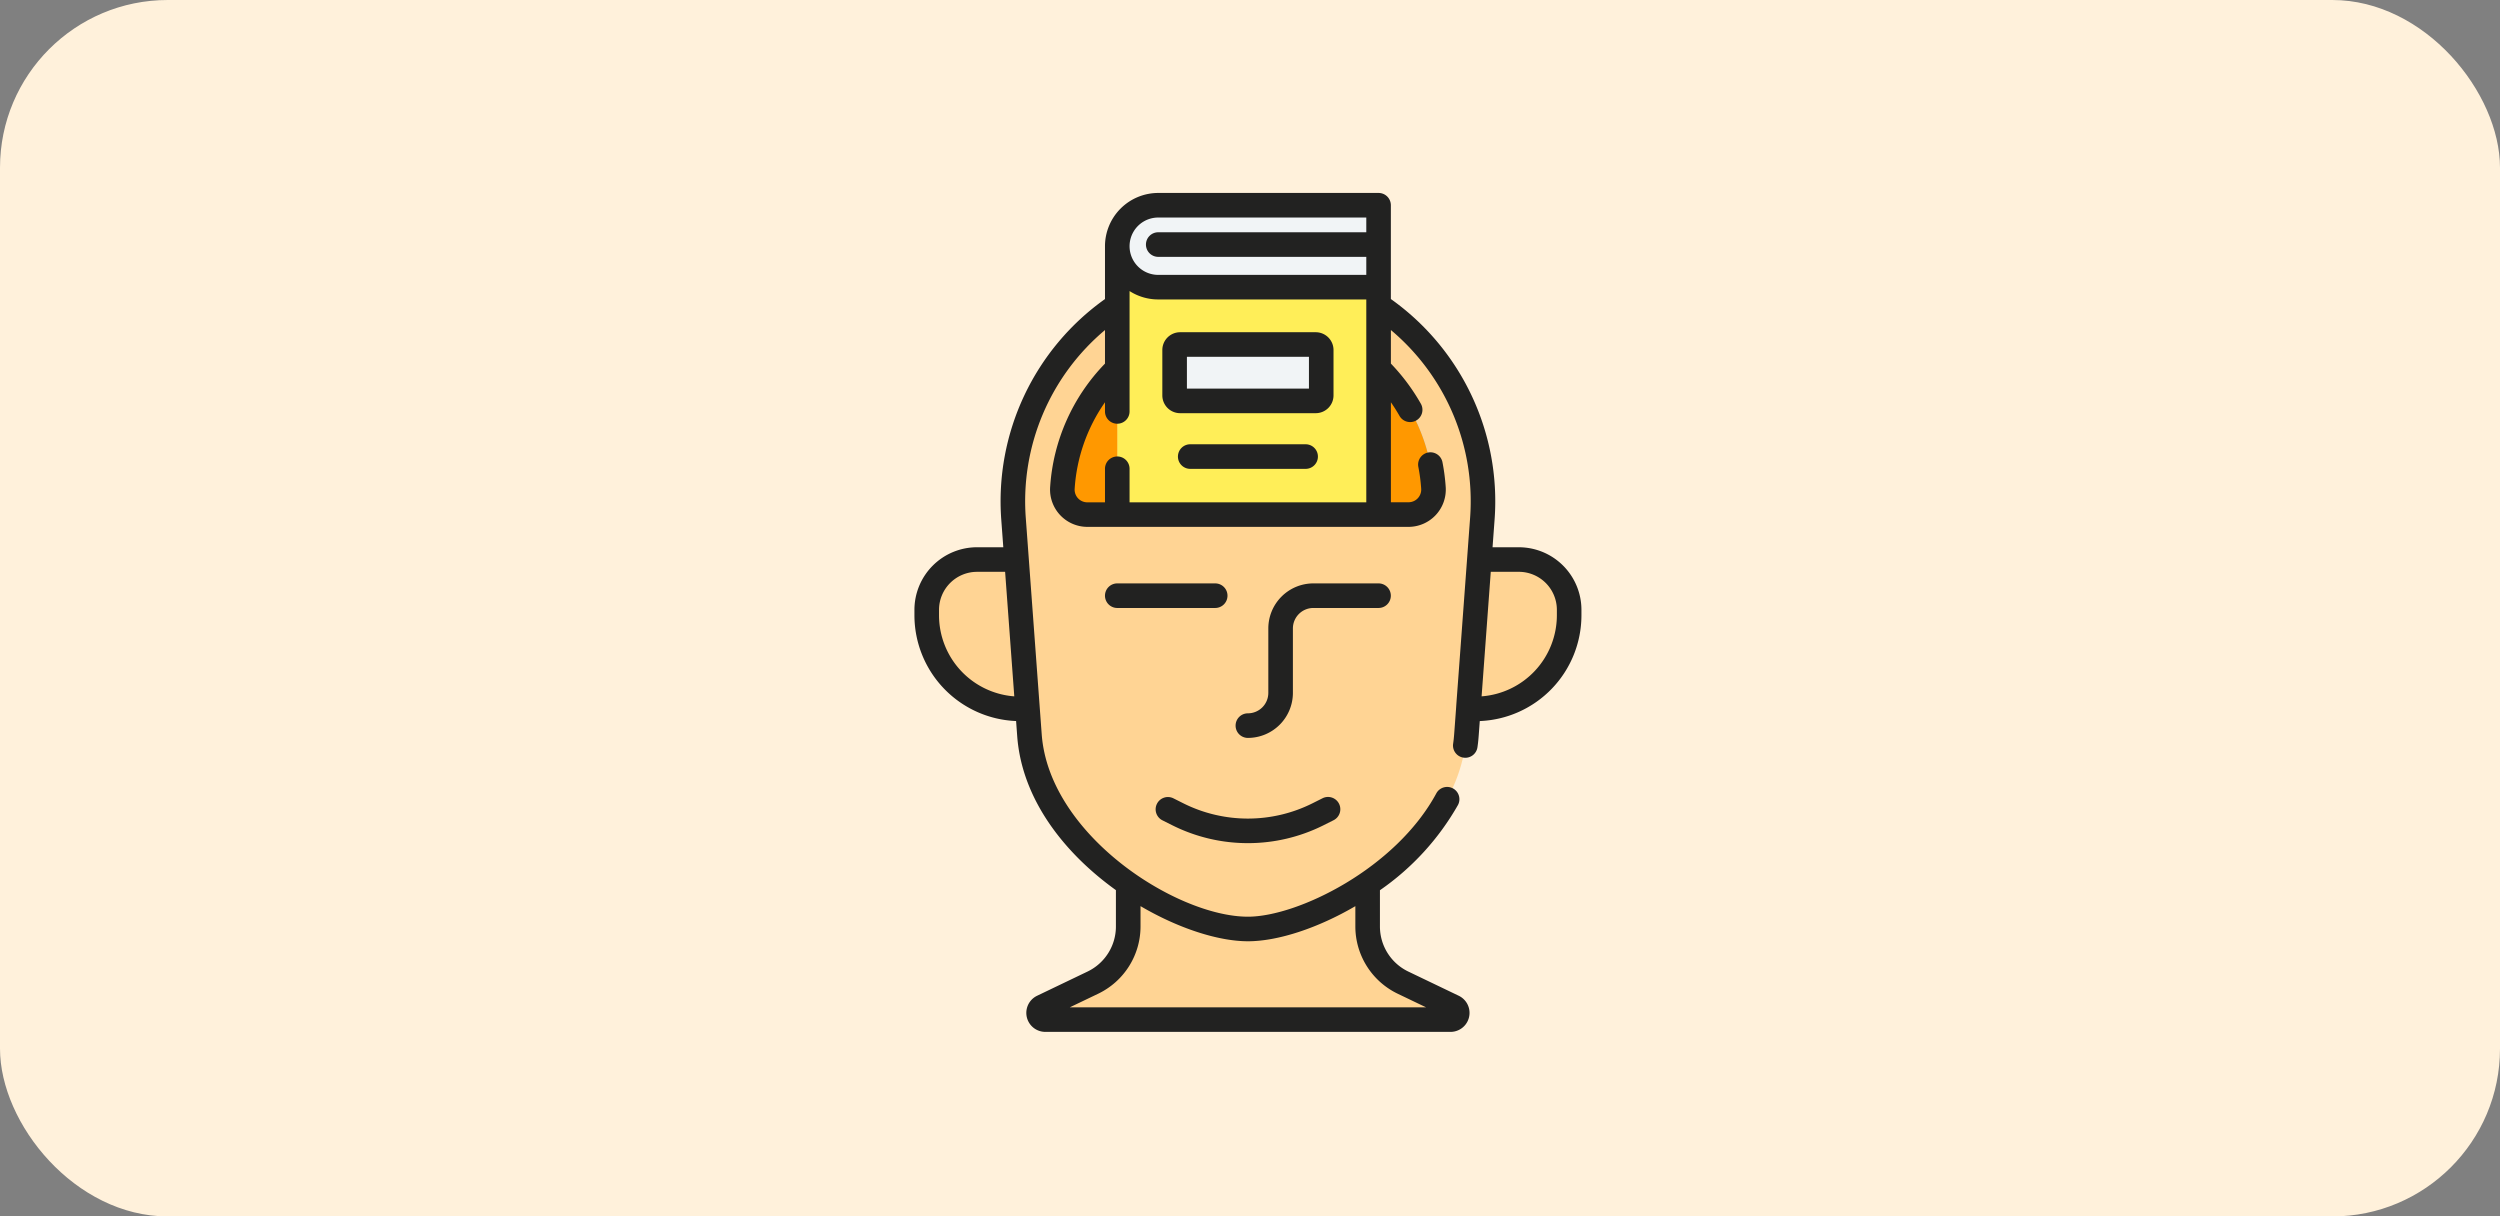 <svg xmlns="http://www.w3.org/2000/svg" width="298" height="145" viewBox="0 0 298 145">
  <rect x="0" y="0" width="298" height="145" fill="#808080" stroke="none"/>
  <g id="Grupo_84689" data-name="Grupo 84689" transform="translate(-650 -4232)">
    <rect id="Rectángulo_31068" data-name="Rectángulo 31068" width="298" height="145" rx="20" transform="translate(650 4232)" fill="#fff1db"/>
    <g id="leer" transform="translate(706.531 4255)">
      <path id="Trazado_146904" data-name="Trazado 146904" d="M391.38,241.529h-.867l1.311-17.8h4.709a6,6,0,0,1,6,6v.656A11.148,11.148,0,0,1,391.38,241.529Z" transform="translate(-272.02 -180.033)" fill="#ffd494"/>
      <path id="Trazado_146905" data-name="Trazado 146905" d="M71.117,241.529h.868l-1.311-17.8H65.965a6,6,0,0,0-6,6v.656A11.148,11.148,0,0,0,71.117,241.529Z" transform="translate(-6.035 -180.033)" fill="#ffd494"/>
      <path id="Trazado_146906" data-name="Trazado 146906" d="M167.472,426.747v-5.1c-5,3.422-10.527,5.382-14.27,5.382s-9.268-1.96-14.27-5.382v5.1a7.392,7.392,0,0,1-4.195,6.665l-6.031,2.894a.8.8,0,0,0,.346,1.521h48.3a.8.8,0,0,0,.346-1.521l-6.031-2.894A7.392,7.392,0,0,1,167.472,426.747Z" transform="translate(-60.98 -339.292)" fill="#ffd494"/>
      <path id="Trazado_146907" data-name="Trazado 146907" d="M168.492,74.585a28.021,28.021,0,1,0-55.891,0l1.905,25.871c1,13.639,17.82,23.092,26.04,23.092s25.036-9.452,26.04-23.092l1.905-25.871Z" transform="translate(-48.325 -35.813)" fill="#ffd494"/>
      <path id="Trazado_146909" data-name="Trazado 146909" d="M207.411,64.494H176.264V32.5a4.883,4.883,0,0,0,4.883,4.883h26.264Z" transform="translate(-99.616 -26.152)" fill="#ffee58"/>
      <path id="Trazado_146910" data-name="Trazado 146910" d="M207.411,17.266H181.147a4.883,4.883,0,1,1,0-9.766h26.264Z" transform="translate(-99.616 -6.035)" fill="#f1f4f6"/>
      <path id="Trazado_146911" data-name="Trazado 146911" d="M228.085,99.22H211.917a.654.654,0,0,1-.654-.654V93.154a.654.654,0,0,1,.654-.654h16.168a.654.654,0,0,1,.654.654v5.412A.654.654,0,0,1,228.085,99.22Z" transform="translate(-127.779 -74.434)" fill="#f1f4f6"/>
      <path id="Trazado_146912" data-name="Trazado 146912" d="M148.624,107.924a21.9,21.9,0,0,0-5.879,13.538,2.978,2.978,0,0,0,2.971,3.174h3.57v-17.4Q148.949,107.574,148.624,107.924Z" transform="translate(-72.639 -86.295)" fill="#ff9800"/>
      <path id="Trazado_146913" data-name="Trazado 146913" d="M342.278,121.462a21.9,21.9,0,0,0-5.879-13.538q-.326-.35-.663-.684v17.4h3.57A2.978,2.978,0,0,0,342.278,121.462Z" transform="translate(-227.942 -86.295)" fill="#9dc6fb"/>
      <path id="Trazado_146916" data-name="Trazado 146916" d="M342.278,121.462a21.9,21.9,0,0,0-5.879-13.538q-.326-.35-.663-.684v6.15a21.961,21.961,0,0,1,.682,4.167,2.961,2.961,0,0,1-.682,2.1v4.98h3.57A2.978,2.978,0,0,0,342.278,121.462Z" transform="translate(-227.942 -86.295)" fill="#ff9800"/>
      <g id="Grupo_83851" data-name="Grupo 83851" transform="translate(52.469 0)">
        <path id="Trazado_146917" data-name="Trazado 146917" d="M124.513,42.232h-3.132l.247-3.353A29.573,29.573,0,0,0,109.26,12.644V1.465A1.465,1.465,0,0,0,107.795,0H81.531a6.355,6.355,0,0,0-6.348,6.348v6.3A29.573,29.573,0,0,0,62.815,38.879l.247,3.353H59.929a7.469,7.469,0,0,0-7.46,7.46v.656a12.628,12.628,0,0,0,12.119,12.6l.132,1.8c.56,7.607,5.707,14.013,11.766,18.357v4.347A5.958,5.958,0,0,1,73.123,92.8l-6.031,2.894a2.265,2.265,0,0,0,.98,4.307h48.3a2.265,2.265,0,0,0,.98-4.307L111.32,92.8a5.959,5.959,0,0,1-3.363-5.344V83.116a30.934,30.934,0,0,0,9.309-10.174,1.465,1.465,0,0,0-2.58-1.388C109.85,80.537,98.151,86.27,92.221,86.27c-8.5,0-23.7-9.738-24.579-21.735-.143-1.937.139,1.892-1.905-25.871a26.639,26.639,0,0,1,9.446-22.322v4a23.3,23.3,0,0,0-6.538,14.725,4.446,4.446,0,0,0,4.433,4.736h38.287a4.446,4.446,0,0,0,4.433-4.736,23.613,23.613,0,0,0-.393-3,1.465,1.465,0,0,0-2.874.567,20.654,20.654,0,0,1,.344,2.623,1.511,1.511,0,0,1-1.51,1.612h-2.1V24.952q.544.782,1.011,1.6a1.465,1.465,0,1,0,2.548-1.446,23.989,23.989,0,0,0-3.56-4.766v-4a26.639,26.639,0,0,1,9.446,22.322c-2.383,32.353-1.46,19.665-1.674,22.725-.248,3.371-.248,3.523-.35,4.239a1.465,1.465,0,1,0,2.9.414c.113-.787.125-1.09.272-3.09a12.628,12.628,0,0,0,12.119-12.6v-.656a7.469,7.469,0,0,0-7.46-7.461ZM105.027,85.014v2.441a8.9,8.9,0,0,0,5.026,7.986l3.4,1.63H70.994l3.4-1.63a8.9,8.9,0,0,0,5.026-7.986V85.011c4.569,2.68,9.314,4.188,12.805,4.188C95.778,89.2,100.537,87.64,105.027,85.014ZM55.4,50.349v-.656a4.536,4.536,0,0,1,4.531-4.531h3.348l1.093,14.844A9.7,9.7,0,0,1,55.4,50.349ZM81.531,2.93h24.8V4.687h-24.8a1.465,1.465,0,1,0,0,2.93h24.8V9.766h-24.8a3.418,3.418,0,1,1,0-6.836ZM76.648,31.413a1.465,1.465,0,0,0-1.465,1.465v4H73.078a1.512,1.512,0,0,1-1.51-1.612,20.264,20.264,0,0,1,3.615-10.316v1.093a1.465,1.465,0,1,0,2.93,0V11.694a6.31,6.31,0,0,0,3.418,1h24.8V36.876H78.113v-4a1.465,1.465,0,0,0-1.465-1.465Zm52.4,18.935a9.7,9.7,0,0,1-8.972,9.657l1.093-14.844h3.348a4.536,4.536,0,0,1,4.531,4.531v.656Z" transform="translate(-52.469 0)" fill="#222221"/>
        <path id="Trazado_146918" data-name="Trazado 146918" d="M183.367,239.753a1.465,1.465,0,0,0-1.465-1.465H170.229a1.465,1.465,0,0,0,0,2.93H181.9A1.465,1.465,0,0,0,183.367,239.753Z" transform="translate(-146.05 -191.747)" fill="#222221"/>
        <path id="Trazado_146919" data-name="Trazado 146919" d="M267,239.753a1.465,1.465,0,0,0-1.465-1.465h-7.772a5.372,5.372,0,0,0-5.366,5.366v7.686a2.439,2.439,0,0,1-2.436,2.436,1.465,1.465,0,0,0,0,2.93,5.372,5.372,0,0,0,5.366-5.366v-7.686a2.439,2.439,0,0,1,2.436-2.436h7.772A1.465,1.465,0,0,0,267,239.753Z" transform="translate(-210.213 -191.747)" fill="#222221"/>
        <path id="Trazado_146920" data-name="Trazado 146920" d="M205.883,94.649H222.05a2.121,2.121,0,0,0,2.119-2.119V87.119A2.121,2.121,0,0,0,222.05,85H205.883a2.121,2.121,0,0,0-2.119,2.119v5.412A2.121,2.121,0,0,0,205.883,94.649Zm.811-6.72h14.546v3.79H206.694Z" transform="translate(-174.214 -68.398)" fill="#222221"/>
        <path id="Trazado_146921" data-name="Trazado 146921" d="M228.508,153.4H214.753a1.465,1.465,0,0,0,0,2.93h13.755a1.465,1.465,0,0,0,0-2.93Z" transform="translate(-181.878 -123.442)" fill="#222221"/>
        <path id="Trazado_146922" data-name="Trazado 146922" d="M200.4,371.4l1.226.615a20.123,20.123,0,0,0,17.965,0l1.226-.615a1.465,1.465,0,1,0-1.314-2.619l-1.226.615a17.18,17.18,0,0,1-15.338,0l-1.226-.615A1.465,1.465,0,0,0,200.4,371.4Z" transform="translate(-170.858 -296.628)" fill="#222221"/>
      </g>
    </g>
  </g>
</svg>
